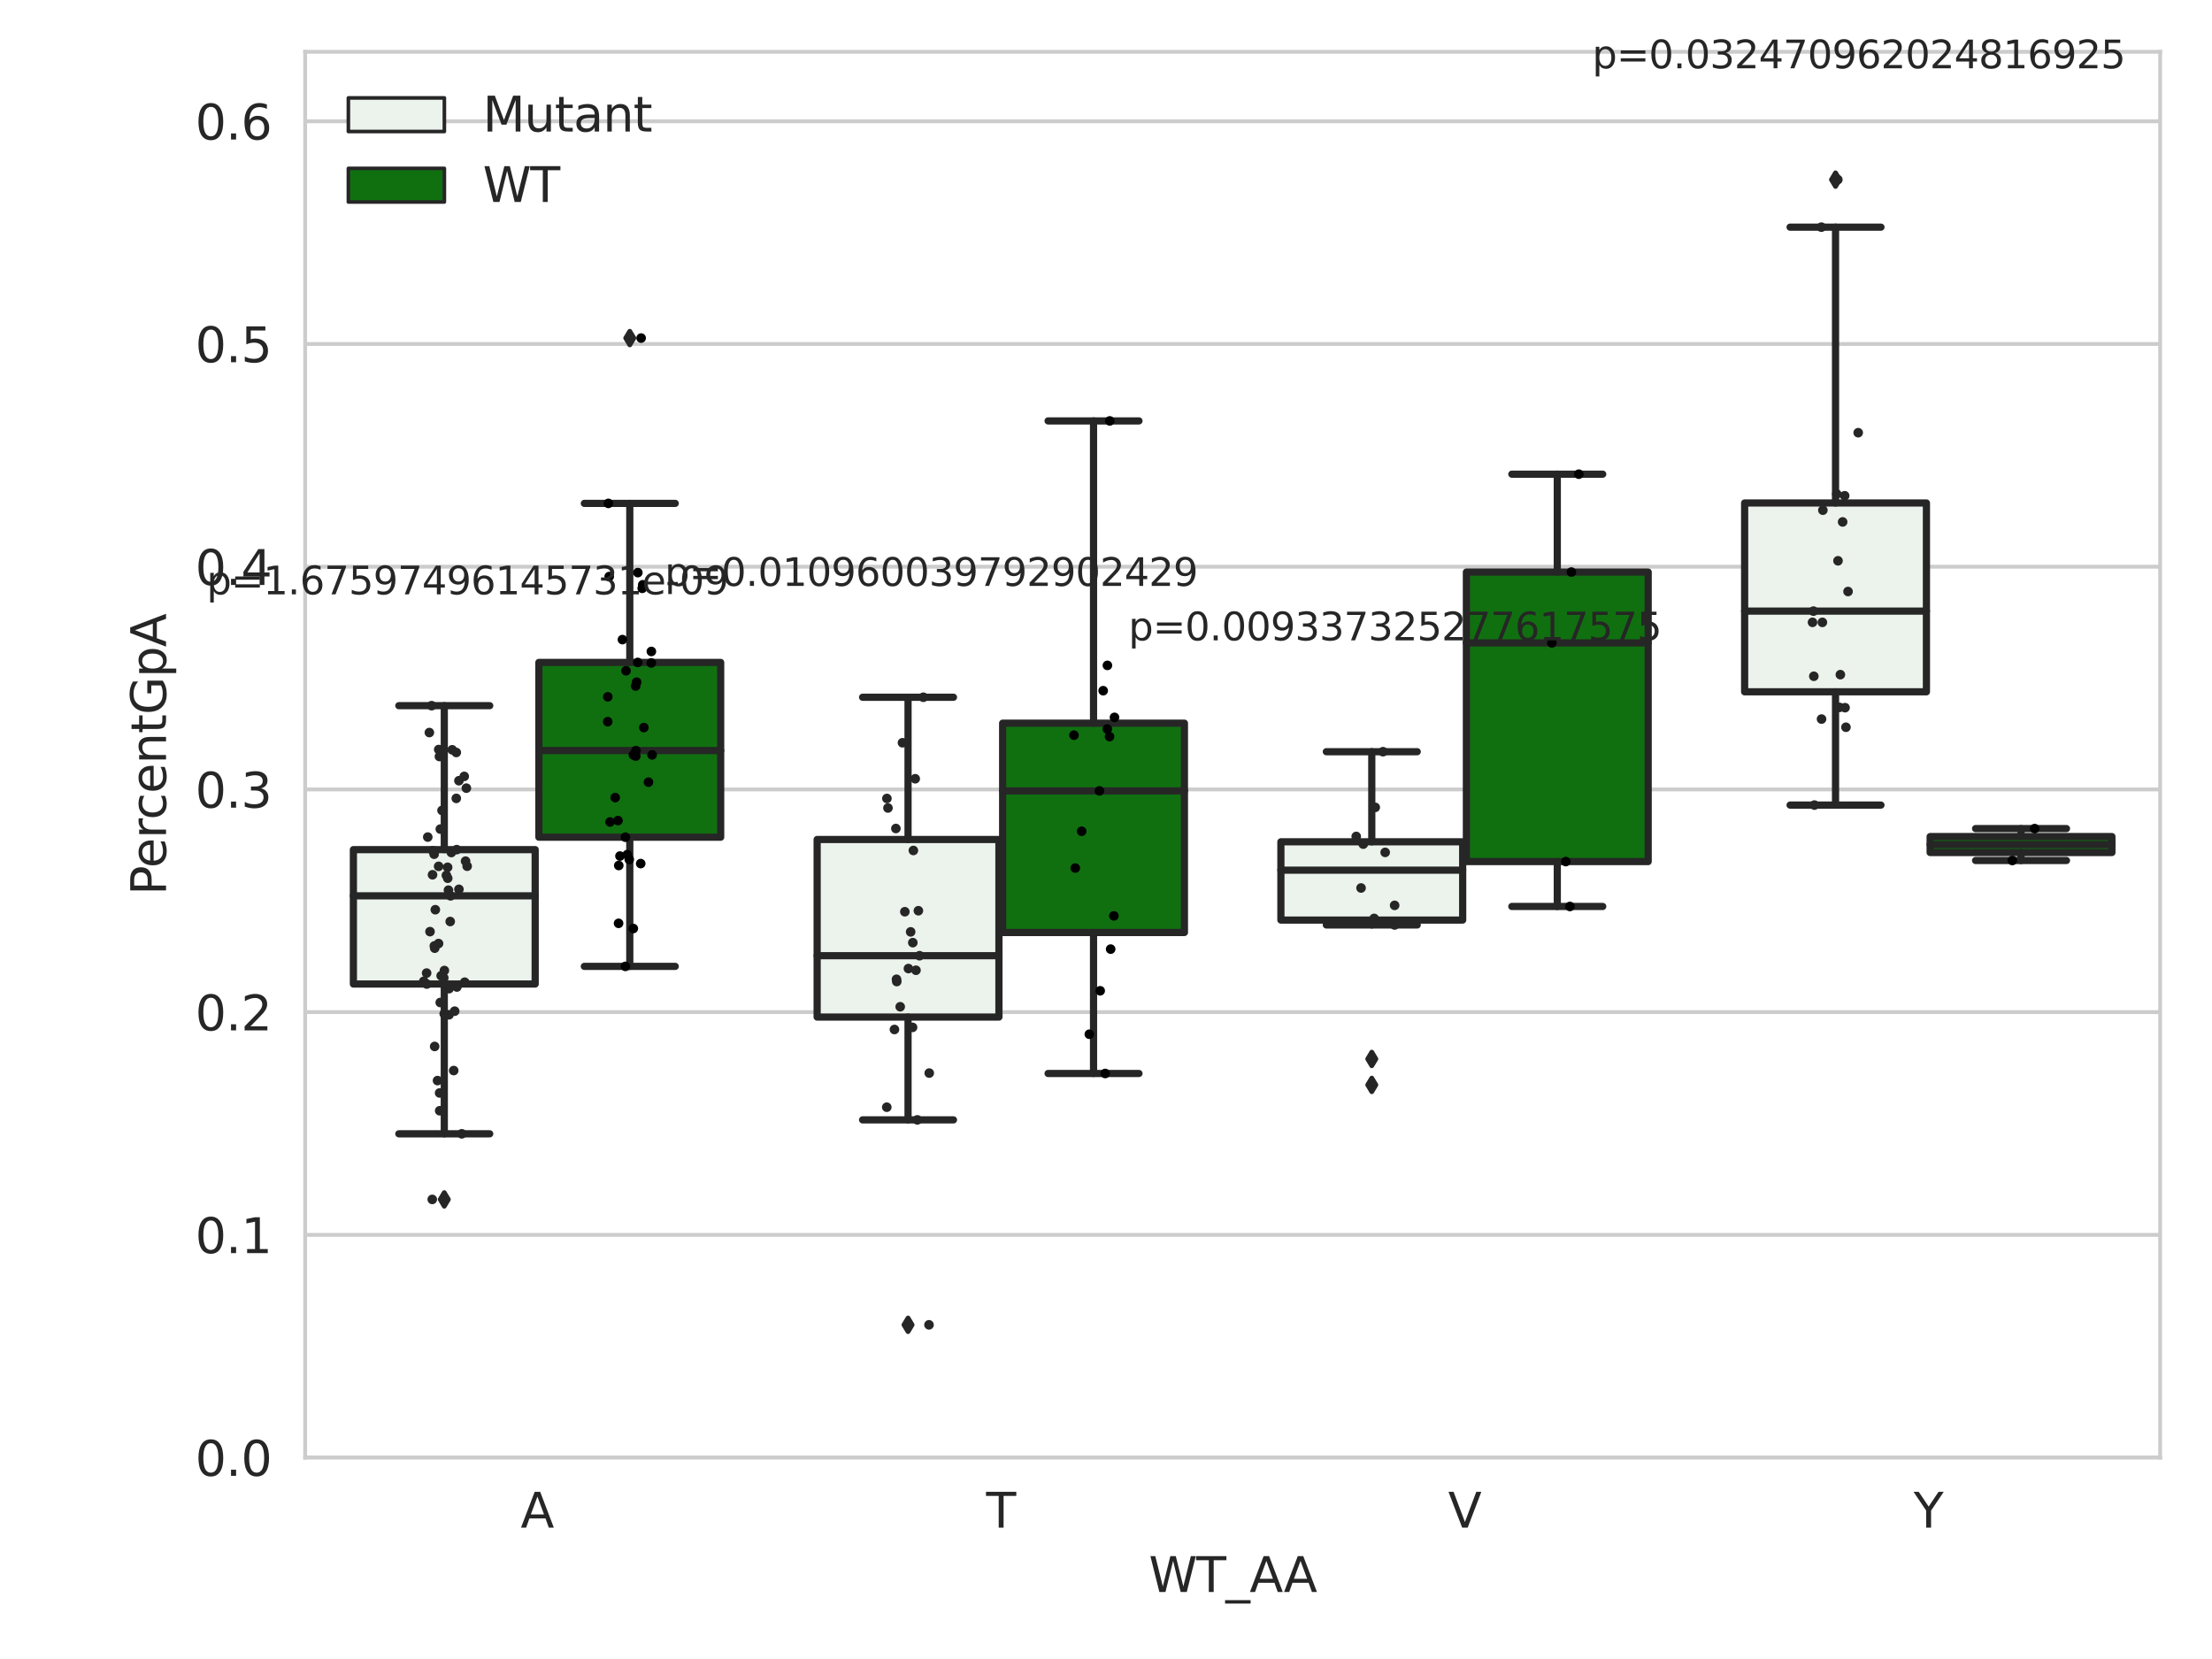 <?xml version="1.0" encoding="utf-8" standalone="no"?>
<!DOCTYPE svg PUBLIC "-//W3C//DTD SVG 1.1//EN"
  "http://www.w3.org/Graphics/SVG/1.1/DTD/svg11.dtd">
<svg xmlns:xlink="http://www.w3.org/1999/xlink" width="460.8pt" height="345.6pt" viewBox="0 0 460.8 345.6" xmlns="http://www.w3.org/2000/svg" version="1.1">
 <defs>
  <style type="text/css">*{stroke-linejoin: round; stroke-linecap: butt}</style>
 </defs>
 <g id="figure_1">
  <g id="patch_1">
   <path d="M 0 345.6 
L 460.8 345.6 
L 460.8 0 
L 0 0 
z
" style="fill: #ffffff"/>
  </g>
  <g id="axes_1">
   <g id="patch_2">
    <path d="M 63.571 303.64 
L 450 303.64 
L 450 10.8 
L 63.571 10.8 
z
" style="fill: #ffffff"/>
   </g>
   <g id="matplotlib.axis_1">
    <g id="xtick_1">
     <g id="text_1">
      <!-- A -->
      <g style="fill: #262626" transform="translate(108.455 318.238) scale(0.1 -0.1)">
       <defs>
        <path id="DejaVuSans-41" d="M 2188 4044 
L 1331 1722 
L 3047 1722 
L 2188 4044 
z
M 1831 4666 
L 2547 4666 
L 4325 0 
L 3669 0 
L 3244 1197 
L 1141 1197 
L 716 0 
L 50 0 
L 1831 4666 
z
" transform="scale(0.016)"/>
       </defs>
       <use xlink:href="#DejaVuSans-41"/>
      </g>
     </g>
    </g>
    <g id="xtick_2">
     <g id="text_2">
      <!-- T -->
      <g style="fill: #262626" transform="translate(205.428 318.238) scale(0.1 -0.1)">
       <defs>
        <path id="DejaVuSans-54" d="M -19 4666 
L 3928 4666 
L 3928 4134 
L 2272 4134 
L 2272 0 
L 1638 0 
L 1638 4134 
L -19 4134 
L -19 4666 
z
" transform="scale(0.016)"/>
       </defs>
       <use xlink:href="#DejaVuSans-54"/>
      </g>
     </g>
    </g>
    <g id="xtick_3">
     <g id="text_3">
      <!-- V -->
      <g style="fill: #262626" transform="translate(301.669 318.238) scale(0.1 -0.1)">
       <defs>
        <path id="DejaVuSans-56" d="M 1831 0 
L 50 4666 
L 709 4666 
L 2188 738 
L 3669 4666 
L 4325 4666 
L 2547 0 
L 1831 0 
z
" transform="scale(0.016)"/>
       </defs>
       <use xlink:href="#DejaVuSans-56"/>
      </g>
     </g>
    </g>
    <g id="xtick_4">
     <g id="text_4">
      <!-- Y -->
      <g style="fill: #262626" transform="translate(398.642 318.238) scale(0.1 -0.1)">
       <defs>
        <path id="DejaVuSans-59" d="M -13 4666 
L 666 4666 
L 1959 2747 
L 3244 4666 
L 3922 4666 
L 2272 2222 
L 2272 0 
L 1638 0 
L 1638 2222 
L -13 4666 
z
" transform="scale(0.016)"/>
       </defs>
       <use xlink:href="#DejaVuSans-59"/>
      </g>
     </g>
    </g>
    <g id="text_5">
     <!-- WT_AA -->
     <g style="fill: #262626" transform="translate(239.31 331.638) scale(0.1 -0.1)">
      <defs>
       <path id="DejaVuSans-57" d="M 213 4666 
L 850 4666 
L 1831 722 
L 2809 4666 
L 3519 4666 
L 4500 722 
L 5478 4666 
L 6119 4666 
L 4947 0 
L 4153 0 
L 3169 4050 
L 2175 0 
L 1381 0 
L 213 4666 
z
" transform="scale(0.016)"/>
       <path id="DejaVuSans-5f" d="M 3263 -1063 
L 3263 -1509 
L -63 -1509 
L -63 -1063 
L 3263 -1063 
z
" transform="scale(0.016)"/>
      </defs>
      <use xlink:href="#DejaVuSans-57"/>
      <use xlink:href="#DejaVuSans-54" x="98.877"/>
      <use xlink:href="#DejaVuSans-5f" x="159.961"/>
      <use xlink:href="#DejaVuSans-41" x="209.961"/>
      <use xlink:href="#DejaVuSans-41" x="281.119"/>
     </g>
    </g>
   </g>
   <g id="matplotlib.axis_2">
    <g id="ytick_1">
     <g id="line2d_1">
      <path d="M 63.571 303.64 
L 450 303.64 
" clip-path="url(#p18be67a441)" style="fill: none; stroke: #cccccc; stroke-width: 0.8; stroke-linecap: round"/>
     </g>
     <g id="text_6">
      <!-- 0.0 -->
      <g style="fill: #262626" transform="translate(40.668 307.439) scale(0.1 -0.1)">
       <defs>
        <path id="DejaVuSans-30" d="M 2034 4250 
Q 1547 4250 1301 3770 
Q 1056 3291 1056 2328 
Q 1056 1369 1301 889 
Q 1547 409 2034 409 
Q 2525 409 2770 889 
Q 3016 1369 3016 2328 
Q 3016 3291 2770 3770 
Q 2525 4250 2034 4250 
z
M 2034 4750 
Q 2819 4750 3233 4129 
Q 3647 3509 3647 2328 
Q 3647 1150 3233 529 
Q 2819 -91 2034 -91 
Q 1250 -91 836 529 
Q 422 1150 422 2328 
Q 422 3509 836 4129 
Q 1250 4750 2034 4750 
z
" transform="scale(0.016)"/>
        <path id="DejaVuSans-2e" d="M 684 794 
L 1344 794 
L 1344 0 
L 684 0 
L 684 794 
z
" transform="scale(0.016)"/>
       </defs>
       <use xlink:href="#DejaVuSans-30"/>
       <use xlink:href="#DejaVuSans-2e" x="63.623"/>
       <use xlink:href="#DejaVuSans-30" x="95.41"/>
      </g>
     </g>
    </g>
    <g id="ytick_2">
     <g id="line2d_2">
      <path d="M 63.571 257.244 
L 450 257.244 
" clip-path="url(#p18be67a441)" style="fill: none; stroke: #cccccc; stroke-width: 0.8; stroke-linecap: round"/>
     </g>
     <g id="text_7">
      <!-- 0.1 -->
      <g style="fill: #262626" transform="translate(40.668 261.043) scale(0.1 -0.1)">
       <defs>
        <path id="DejaVuSans-31" d="M 794 531 
L 1825 531 
L 1825 4091 
L 703 3866 
L 703 4441 
L 1819 4666 
L 2450 4666 
L 2450 531 
L 3481 531 
L 3481 0 
L 794 0 
L 794 531 
z
" transform="scale(0.016)"/>
       </defs>
       <use xlink:href="#DejaVuSans-30"/>
       <use xlink:href="#DejaVuSans-2e" x="63.623"/>
       <use xlink:href="#DejaVuSans-31" x="95.41"/>
      </g>
     </g>
    </g>
    <g id="ytick_3">
     <g id="line2d_3">
      <path d="M 63.571 210.848 
L 450 210.848 
" clip-path="url(#p18be67a441)" style="fill: none; stroke: #cccccc; stroke-width: 0.8; stroke-linecap: round"/>
     </g>
     <g id="text_8">
      <!-- 0.2 -->
      <g style="fill: #262626" transform="translate(40.668 214.647) scale(0.1 -0.1)">
       <defs>
        <path id="DejaVuSans-32" d="M 1228 531 
L 3431 531 
L 3431 0 
L 469 0 
L 469 531 
Q 828 903 1448 1529 
Q 2069 2156 2228 2338 
Q 2531 2678 2651 2914 
Q 2772 3150 2772 3378 
Q 2772 3750 2511 3984 
Q 2250 4219 1831 4219 
Q 1534 4219 1204 4116 
Q 875 4013 500 3803 
L 500 4441 
Q 881 4594 1212 4672 
Q 1544 4750 1819 4750 
Q 2544 4750 2975 4387 
Q 3406 4025 3406 3419 
Q 3406 3131 3298 2873 
Q 3191 2616 2906 2266 
Q 2828 2175 2409 1742 
Q 1991 1309 1228 531 
z
" transform="scale(0.016)"/>
       </defs>
       <use xlink:href="#DejaVuSans-30"/>
       <use xlink:href="#DejaVuSans-2e" x="63.623"/>
       <use xlink:href="#DejaVuSans-32" x="95.41"/>
      </g>
     </g>
    </g>
    <g id="ytick_4">
     <g id="line2d_4">
      <path d="M 63.571 164.452 
L 450 164.452 
" clip-path="url(#p18be67a441)" style="fill: none; stroke: #cccccc; stroke-width: 0.8; stroke-linecap: round"/>
     </g>
     <g id="text_9">
      <!-- 0.3 -->
      <g style="fill: #262626" transform="translate(40.668 168.251) scale(0.1 -0.1)">
       <defs>
        <path id="DejaVuSans-33" d="M 2597 2516 
Q 3050 2419 3304 2112 
Q 3559 1806 3559 1356 
Q 3559 666 3084 287 
Q 2609 -91 1734 -91 
Q 1441 -91 1130 -33 
Q 819 25 488 141 
L 488 750 
Q 750 597 1062 519 
Q 1375 441 1716 441 
Q 2309 441 2620 675 
Q 2931 909 2931 1356 
Q 2931 1769 2642 2001 
Q 2353 2234 1838 2234 
L 1294 2234 
L 1294 2753 
L 1863 2753 
Q 2328 2753 2575 2939 
Q 2822 3125 2822 3475 
Q 2822 3834 2567 4026 
Q 2313 4219 1838 4219 
Q 1578 4219 1281 4162 
Q 984 4106 628 3988 
L 628 4550 
Q 988 4650 1302 4700 
Q 1616 4750 1894 4750 
Q 2613 4750 3031 4423 
Q 3450 4097 3450 3541 
Q 3450 3153 3228 2886 
Q 3006 2619 2597 2516 
z
" transform="scale(0.016)"/>
       </defs>
       <use xlink:href="#DejaVuSans-30"/>
       <use xlink:href="#DejaVuSans-2e" x="63.623"/>
       <use xlink:href="#DejaVuSans-33" x="95.41"/>
      </g>
     </g>
    </g>
    <g id="ytick_5">
     <g id="line2d_5">
      <path d="M 63.571 118.056 
L 450 118.056 
" clip-path="url(#p18be67a441)" style="fill: none; stroke: #cccccc; stroke-width: 0.8; stroke-linecap: round"/>
     </g>
     <g id="text_10">
      <!-- 0.4 -->
      <g style="fill: #262626" transform="translate(40.668 121.855) scale(0.1 -0.1)">
       <defs>
        <path id="DejaVuSans-34" d="M 2419 4116 
L 825 1625 
L 2419 1625 
L 2419 4116 
z
M 2253 4666 
L 3047 4666 
L 3047 1625 
L 3713 1625 
L 3713 1100 
L 3047 1100 
L 3047 0 
L 2419 0 
L 2419 1100 
L 313 1100 
L 313 1709 
L 2253 4666 
z
" transform="scale(0.016)"/>
       </defs>
       <use xlink:href="#DejaVuSans-30"/>
       <use xlink:href="#DejaVuSans-2e" x="63.623"/>
       <use xlink:href="#DejaVuSans-34" x="95.41"/>
      </g>
     </g>
    </g>
    <g id="ytick_6">
     <g id="line2d_6">
      <path d="M 63.571 71.66 
L 450 71.66 
" clip-path="url(#p18be67a441)" style="fill: none; stroke: #cccccc; stroke-width: 0.8; stroke-linecap: round"/>
     </g>
     <g id="text_11">
      <!-- 0.5 -->
      <g style="fill: #262626" transform="translate(40.668 75.459) scale(0.1 -0.1)">
       <defs>
        <path id="DejaVuSans-35" d="M 691 4666 
L 3169 4666 
L 3169 4134 
L 1269 4134 
L 1269 2991 
Q 1406 3038 1543 3061 
Q 1681 3084 1819 3084 
Q 2600 3084 3056 2656 
Q 3513 2228 3513 1497 
Q 3513 744 3044 326 
Q 2575 -91 1722 -91 
Q 1428 -91 1123 -41 
Q 819 9 494 109 
L 494 744 
Q 775 591 1075 516 
Q 1375 441 1709 441 
Q 2250 441 2565 725 
Q 2881 1009 2881 1497 
Q 2881 1984 2565 2268 
Q 2250 2553 1709 2553 
Q 1456 2553 1204 2497 
Q 953 2441 691 2322 
L 691 4666 
z
" transform="scale(0.016)"/>
       </defs>
       <use xlink:href="#DejaVuSans-30"/>
       <use xlink:href="#DejaVuSans-2e" x="63.623"/>
       <use xlink:href="#DejaVuSans-35" x="95.41"/>
      </g>
     </g>
    </g>
    <g id="ytick_7">
     <g id="line2d_7">
      <path d="M 63.571 25.264 
L 450 25.264 
" clip-path="url(#p18be67a441)" style="fill: none; stroke: #cccccc; stroke-width: 0.8; stroke-linecap: round"/>
     </g>
     <g id="text_12">
      <!-- 0.6 -->
      <g style="fill: #262626" transform="translate(40.668 29.063) scale(0.1 -0.1)">
       <defs>
        <path id="DejaVuSans-36" d="M 2113 2584 
Q 1688 2584 1439 2293 
Q 1191 2003 1191 1497 
Q 1191 994 1439 701 
Q 1688 409 2113 409 
Q 2538 409 2786 701 
Q 3034 994 3034 1497 
Q 3034 2003 2786 2293 
Q 2538 2584 2113 2584 
z
M 3366 4563 
L 3366 3988 
Q 3128 4100 2886 4159 
Q 2644 4219 2406 4219 
Q 1781 4219 1451 3797 
Q 1122 3375 1075 2522 
Q 1259 2794 1537 2939 
Q 1816 3084 2150 3084 
Q 2853 3084 3261 2657 
Q 3669 2231 3669 1497 
Q 3669 778 3244 343 
Q 2819 -91 2113 -91 
Q 1303 -91 875 529 
Q 447 1150 447 2328 
Q 447 3434 972 4092 
Q 1497 4750 2381 4750 
Q 2619 4750 2861 4703 
Q 3103 4656 3366 4563 
z
" transform="scale(0.016)"/>
       </defs>
       <use xlink:href="#DejaVuSans-30"/>
       <use xlink:href="#DejaVuSans-2e" x="63.623"/>
       <use xlink:href="#DejaVuSans-36" x="95.41"/>
      </g>
     </g>
    </g>
    <g id="text_13">
     <!-- PercentGpA -->
     <g style="fill: #262626" transform="translate(34.588 186.497) rotate(-90) scale(0.1 -0.1)">
      <defs>
       <path id="DejaVuSans-50" d="M 1259 4147 
L 1259 2394 
L 2053 2394 
Q 2494 2394 2734 2622 
Q 2975 2850 2975 3272 
Q 2975 3691 2734 3919 
Q 2494 4147 2053 4147 
L 1259 4147 
z
M 628 4666 
L 2053 4666 
Q 2838 4666 3239 4311 
Q 3641 3956 3641 3272 
Q 3641 2581 3239 2228 
Q 2838 1875 2053 1875 
L 1259 1875 
L 1259 0 
L 628 0 
L 628 4666 
z
" transform="scale(0.016)"/>
       <path id="DejaVuSans-65" d="M 3597 1894 
L 3597 1613 
L 953 1613 
Q 991 1019 1311 708 
Q 1631 397 2203 397 
Q 2534 397 2845 478 
Q 3156 559 3463 722 
L 3463 178 
Q 3153 47 2828 -22 
Q 2503 -91 2169 -91 
Q 1331 -91 842 396 
Q 353 884 353 1716 
Q 353 2575 817 3079 
Q 1281 3584 2069 3584 
Q 2775 3584 3186 3129 
Q 3597 2675 3597 1894 
z
M 3022 2063 
Q 3016 2534 2758 2815 
Q 2500 3097 2075 3097 
Q 1594 3097 1305 2825 
Q 1016 2553 972 2059 
L 3022 2063 
z
" transform="scale(0.016)"/>
       <path id="DejaVuSans-72" d="M 2631 2963 
Q 2534 3019 2420 3045 
Q 2306 3072 2169 3072 
Q 1681 3072 1420 2755 
Q 1159 2438 1159 1844 
L 1159 0 
L 581 0 
L 581 3500 
L 1159 3500 
L 1159 2956 
Q 1341 3275 1631 3429 
Q 1922 3584 2338 3584 
Q 2397 3584 2469 3576 
Q 2541 3569 2628 3553 
L 2631 2963 
z
" transform="scale(0.016)"/>
       <path id="DejaVuSans-63" d="M 3122 3366 
L 3122 2828 
Q 2878 2963 2633 3030 
Q 2388 3097 2138 3097 
Q 1578 3097 1268 2742 
Q 959 2388 959 1747 
Q 959 1106 1268 751 
Q 1578 397 2138 397 
Q 2388 397 2633 464 
Q 2878 531 3122 666 
L 3122 134 
Q 2881 22 2623 -34 
Q 2366 -91 2075 -91 
Q 1284 -91 818 406 
Q 353 903 353 1747 
Q 353 2603 823 3093 
Q 1294 3584 2113 3584 
Q 2378 3584 2631 3529 
Q 2884 3475 3122 3366 
z
" transform="scale(0.016)"/>
       <path id="DejaVuSans-6e" d="M 3513 2113 
L 3513 0 
L 2938 0 
L 2938 2094 
Q 2938 2591 2744 2837 
Q 2550 3084 2163 3084 
Q 1697 3084 1428 2787 
Q 1159 2491 1159 1978 
L 1159 0 
L 581 0 
L 581 3500 
L 1159 3500 
L 1159 2956 
Q 1366 3272 1645 3428 
Q 1925 3584 2291 3584 
Q 2894 3584 3203 3211 
Q 3513 2838 3513 2113 
z
" transform="scale(0.016)"/>
       <path id="DejaVuSans-74" d="M 1172 4494 
L 1172 3500 
L 2356 3500 
L 2356 3053 
L 1172 3053 
L 1172 1153 
Q 1172 725 1289 603 
Q 1406 481 1766 481 
L 2356 481 
L 2356 0 
L 1766 0 
Q 1100 0 847 248 
Q 594 497 594 1153 
L 594 3053 
L 172 3053 
L 172 3500 
L 594 3500 
L 594 4494 
L 1172 4494 
z
" transform="scale(0.016)"/>
       <path id="DejaVuSans-47" d="M 3809 666 
L 3809 1919 
L 2778 1919 
L 2778 2438 
L 4434 2438 
L 4434 434 
Q 4069 175 3628 42 
Q 3188 -91 2688 -91 
Q 1594 -91 976 548 
Q 359 1188 359 2328 
Q 359 3472 976 4111 
Q 1594 4750 2688 4750 
Q 3144 4750 3555 4637 
Q 3966 4525 4313 4306 
L 4313 3634 
Q 3963 3931 3569 4081 
Q 3175 4231 2741 4231 
Q 1884 4231 1454 3753 
Q 1025 3275 1025 2328 
Q 1025 1384 1454 906 
Q 1884 428 2741 428 
Q 3075 428 3337 486 
Q 3600 544 3809 666 
z
" transform="scale(0.016)"/>
       <path id="DejaVuSans-70" d="M 1159 525 
L 1159 -1331 
L 581 -1331 
L 581 3500 
L 1159 3500 
L 1159 2969 
Q 1341 3281 1617 3432 
Q 1894 3584 2278 3584 
Q 2916 3584 3314 3078 
Q 3713 2572 3713 1747 
Q 3713 922 3314 415 
Q 2916 -91 2278 -91 
Q 1894 -91 1617 61 
Q 1341 213 1159 525 
z
M 3116 1747 
Q 3116 2381 2855 2742 
Q 2594 3103 2138 3103 
Q 1681 3103 1420 2742 
Q 1159 2381 1159 1747 
Q 1159 1113 1420 752 
Q 1681 391 2138 391 
Q 2594 391 2855 752 
Q 3116 1113 3116 1747 
z
" transform="scale(0.016)"/>
      </defs>
      <use xlink:href="#DejaVuSans-50"/>
      <use xlink:href="#DejaVuSans-65" x="56.678"/>
      <use xlink:href="#DejaVuSans-72" x="118.201"/>
      <use xlink:href="#DejaVuSans-63" x="157.064"/>
      <use xlink:href="#DejaVuSans-65" x="212.045"/>
      <use xlink:href="#DejaVuSans-6e" x="273.568"/>
      <use xlink:href="#DejaVuSans-74" x="336.947"/>
      <use xlink:href="#DejaVuSans-47" x="376.156"/>
      <use xlink:href="#DejaVuSans-70" x="453.646"/>
      <use xlink:href="#DejaVuSans-41" x="517.123"/>
     </g>
    </g>
   </g>
   <g id="patch_3">
    <path d="M 73.618 204.991 
L 111.488 204.991 
L 111.488 176.992 
L 73.618 176.992 
L 73.618 204.991 
z
" clip-path="url(#p18be67a441)" style="fill: #ecf2ec; stroke: #262626; stroke-width: 1.5; stroke-linejoin: miter"/>
   </g>
   <g id="patch_4">
    <path d="M 112.261 174.405 
L 150.131 174.405 
L 150.131 137.999 
L 112.261 137.999 
L 112.261 174.405 
z
" clip-path="url(#p18be67a441)" style="fill: #107010; stroke: #262626; stroke-width: 1.5; stroke-linejoin: miter"/>
   </g>
   <g id="patch_5">
    <path d="M 170.226 211.872 
L 208.096 211.872 
L 208.096 174.88 
L 170.226 174.88 
L 170.226 211.872 
z
" clip-path="url(#p18be67a441)" style="fill: #ecf2ec; stroke: #262626; stroke-width: 1.5; stroke-linejoin: miter"/>
   </g>
   <g id="patch_6">
    <path d="M 208.868 194.255 
L 246.738 194.255 
L 246.738 150.651 
L 208.868 150.651 
L 208.868 194.255 
z
" clip-path="url(#p18be67a441)" style="fill: #107010; stroke: #262626; stroke-width: 1.5; stroke-linejoin: miter"/>
   </g>
   <g id="patch_7">
    <path d="M 266.833 191.664 
L 304.703 191.664 
L 304.703 175.365 
L 266.833 175.365 
L 266.833 191.664 
z
" clip-path="url(#p18be67a441)" style="fill: #ecf2ec; stroke: #262626; stroke-width: 1.5; stroke-linejoin: miter"/>
   </g>
   <g id="patch_8">
    <path d="M 305.476 179.483 
L 343.346 179.483 
L 343.346 119.173 
L 305.476 119.173 
L 305.476 179.483 
z
" clip-path="url(#p18be67a441)" style="fill: #107010; stroke: #262626; stroke-width: 1.5; stroke-linejoin: miter"/>
   </g>
   <g id="patch_9">
    <path d="M 363.44 144.118 
L 401.31 144.118 
L 401.31 104.778 
L 363.44 104.778 
L 363.44 144.118 
z
" clip-path="url(#p18be67a441)" style="fill: #ecf2ec; stroke: #262626; stroke-width: 1.5; stroke-linejoin: miter"/>
   </g>
   <g id="patch_10">
    <path d="M 402.083 177.596 
L 439.953 177.596 
L 439.953 174.272 
L 402.083 174.272 
L 402.083 177.596 
z
" clip-path="url(#p18be67a441)" style="fill: #107010; stroke: #262626; stroke-width: 1.5; stroke-linejoin: miter"/>
   </g>
   <g id="patch_11">
    <path d="M 111.875 303.64 
L 111.875 303.64 
L 111.875 303.64 
L 111.875 303.64 
z
" clip-path="url(#p18be67a441)" style="fill: #ecf2ec; stroke: #262626; stroke-width: 0.75; stroke-linejoin: miter"/>
   </g>
   <g id="patch_12">
    <path d="M 111.875 303.64 
L 111.875 303.64 
L 111.875 303.64 
L 111.875 303.64 
z
" clip-path="url(#p18be67a441)" style="fill: #107010; stroke: #262626; stroke-width: 0.75; stroke-linejoin: miter"/>
   </g>
   <g id="PathCollection_1"/>
   <g id="PathCollection_2"/>
   <g id="line2d_8">
    <path d="M 92.553 204.991 
L 92.553 236.194 
" clip-path="url(#p18be67a441)" style="fill: none; stroke: #262626; stroke-width: 1.5; stroke-linecap: round"/>
   </g>
   <g id="line2d_9">
    <path d="M 92.553 176.992 
L 92.553 147.006 
" clip-path="url(#p18be67a441)" style="fill: none; stroke: #262626; stroke-width: 1.5; stroke-linecap: round"/>
   </g>
   <g id="line2d_10">
    <path d="M 83.086 236.194 
L 102.021 236.194 
" clip-path="url(#p18be67a441)" style="fill: none; stroke: #262626; stroke-width: 1.5; stroke-linecap: round"/>
   </g>
   <g id="line2d_11">
    <path d="M 83.086 147.006 
L 102.021 147.006 
" clip-path="url(#p18be67a441)" style="fill: none; stroke: #262626; stroke-width: 1.5; stroke-linecap: round"/>
   </g>
   <g id="line2d_12">
    <defs>
     <path id="md61bc6fc65" d="M -0 1.414 
L 0.849 0 
L 0 -1.414 
L -0.849 -0 
z
" style="stroke: #262626; stroke-linejoin: miter"/>
    </defs>
    <g clip-path="url(#p18be67a441)">
     <use xlink:href="#md61bc6fc65" x="92.553" y="249.86" style="fill: #262626; stroke: #262626; stroke-linejoin: miter"/>
    </g>
   </g>
   <g id="line2d_13">
    <path d="M 131.196 174.405 
L 131.196 201.314 
" clip-path="url(#p18be67a441)" style="fill: none; stroke: #262626; stroke-width: 1.5; stroke-linecap: round"/>
   </g>
   <g id="line2d_14">
    <path d="M 131.196 137.999 
L 131.196 104.865 
" clip-path="url(#p18be67a441)" style="fill: none; stroke: #262626; stroke-width: 1.5; stroke-linecap: round"/>
   </g>
   <g id="line2d_15">
    <path d="M 121.729 201.314 
L 140.664 201.314 
" clip-path="url(#p18be67a441)" style="fill: none; stroke: #262626; stroke-width: 1.5; stroke-linecap: round"/>
   </g>
   <g id="line2d_16">
    <path d="M 121.729 104.865 
L 140.664 104.865 
" clip-path="url(#p18be67a441)" style="fill: none; stroke: #262626; stroke-width: 1.5; stroke-linecap: round"/>
   </g>
   <g id="line2d_17">
    <g clip-path="url(#p18be67a441)">
     <use xlink:href="#md61bc6fc65" x="131.196" y="70.427" style="fill: #262626; stroke: #262626; stroke-linejoin: miter"/>
    </g>
   </g>
   <g id="line2d_18">
    <path d="M 189.161 211.872 
L 189.161 233.29 
" clip-path="url(#p18be67a441)" style="fill: none; stroke: #262626; stroke-width: 1.5; stroke-linecap: round"/>
   </g>
   <g id="line2d_19">
    <path d="M 189.161 174.88 
L 189.161 145.25 
" clip-path="url(#p18be67a441)" style="fill: none; stroke: #262626; stroke-width: 1.5; stroke-linecap: round"/>
   </g>
   <g id="line2d_20">
    <path d="M 179.693 233.29 
L 198.628 233.29 
" clip-path="url(#p18be67a441)" style="fill: none; stroke: #262626; stroke-width: 1.5; stroke-linecap: round"/>
   </g>
   <g id="line2d_21">
    <path d="M 179.693 145.25 
L 198.628 145.25 
" clip-path="url(#p18be67a441)" style="fill: none; stroke: #262626; stroke-width: 1.5; stroke-linecap: round"/>
   </g>
   <g id="line2d_22">
    <g clip-path="url(#p18be67a441)">
     <use xlink:href="#md61bc6fc65" x="189.161" y="275.984" style="fill: #262626; stroke: #262626; stroke-linejoin: miter"/>
    </g>
   </g>
   <g id="line2d_23">
    <path d="M 227.803 194.255 
L 227.803 223.626 
" clip-path="url(#p18be67a441)" style="fill: none; stroke: #262626; stroke-width: 1.5; stroke-linecap: round"/>
   </g>
   <g id="line2d_24">
    <path d="M 227.803 150.651 
L 227.803 87.683 
" clip-path="url(#p18be67a441)" style="fill: none; stroke: #262626; stroke-width: 1.5; stroke-linecap: round"/>
   </g>
   <g id="line2d_25">
    <path d="M 218.336 223.626 
L 237.271 223.626 
" clip-path="url(#p18be67a441)" style="fill: none; stroke: #262626; stroke-width: 1.5; stroke-linecap: round"/>
   </g>
   <g id="line2d_26">
    <path d="M 218.336 87.683 
L 237.271 87.683 
" clip-path="url(#p18be67a441)" style="fill: none; stroke: #262626; stroke-width: 1.5; stroke-linecap: round"/>
   </g>
   <g id="line2d_27"/>
   <g id="line2d_28">
    <path d="M 285.768 191.664 
L 285.768 192.686 
" clip-path="url(#p18be67a441)" style="fill: none; stroke: #262626; stroke-width: 1.5; stroke-linecap: round"/>
   </g>
   <g id="line2d_29">
    <path d="M 285.768 175.365 
L 285.768 156.593 
" clip-path="url(#p18be67a441)" style="fill: none; stroke: #262626; stroke-width: 1.5; stroke-linecap: round"/>
   </g>
   <g id="line2d_30">
    <path d="M 276.3 192.686 
L 295.235 192.686 
" clip-path="url(#p18be67a441)" style="fill: none; stroke: #262626; stroke-width: 1.5; stroke-linecap: round"/>
   </g>
   <g id="line2d_31">
    <path d="M 276.3 156.593 
L 295.235 156.593 
" clip-path="url(#p18be67a441)" style="fill: none; stroke: #262626; stroke-width: 1.5; stroke-linecap: round"/>
   </g>
   <g id="line2d_32">
    <g clip-path="url(#p18be67a441)">
     <use xlink:href="#md61bc6fc65" x="285.768" y="220.597" style="fill: #262626; stroke: #262626; stroke-linejoin: miter"/>
     <use xlink:href="#md61bc6fc65" x="285.768" y="226.003" style="fill: #262626; stroke: #262626; stroke-linejoin: miter"/>
    </g>
   </g>
   <g id="line2d_33">
    <path d="M 324.411 179.483 
L 324.411 188.833 
" clip-path="url(#p18be67a441)" style="fill: none; stroke: #262626; stroke-width: 1.5; stroke-linecap: round"/>
   </g>
   <g id="line2d_34">
    <path d="M 324.411 119.173 
L 324.411 98.78 
" clip-path="url(#p18be67a441)" style="fill: none; stroke: #262626; stroke-width: 1.5; stroke-linecap: round"/>
   </g>
   <g id="line2d_35">
    <path d="M 314.943 188.833 
L 333.878 188.833 
" clip-path="url(#p18be67a441)" style="fill: none; stroke: #262626; stroke-width: 1.5; stroke-linecap: round"/>
   </g>
   <g id="line2d_36">
    <path d="M 314.943 98.78 
L 333.878 98.78 
" clip-path="url(#p18be67a441)" style="fill: none; stroke: #262626; stroke-width: 1.5; stroke-linecap: round"/>
   </g>
   <g id="line2d_37"/>
   <g id="line2d_38">
    <path d="M 382.375 144.118 
L 382.375 167.713 
" clip-path="url(#p18be67a441)" style="fill: none; stroke: #262626; stroke-width: 1.5; stroke-linecap: round"/>
   </g>
   <g id="line2d_39">
    <path d="M 382.375 104.778 
L 382.375 47.322 
" clip-path="url(#p18be67a441)" style="fill: none; stroke: #262626; stroke-width: 1.5; stroke-linecap: round"/>
   </g>
   <g id="line2d_40">
    <path d="M 372.907 167.713 
L 391.842 167.713 
" clip-path="url(#p18be67a441)" style="fill: none; stroke: #262626; stroke-width: 1.5; stroke-linecap: round"/>
   </g>
   <g id="line2d_41">
    <path d="M 372.907 47.322 
L 391.842 47.322 
" clip-path="url(#p18be67a441)" style="fill: none; stroke: #262626; stroke-width: 1.5; stroke-linecap: round"/>
   </g>
   <g id="line2d_42">
    <g clip-path="url(#p18be67a441)">
     <use xlink:href="#md61bc6fc65" x="382.375" y="37.422" style="fill: #262626; stroke: #262626; stroke-linejoin: miter"/>
    </g>
   </g>
   <g id="line2d_43">
    <path d="M 421.018 177.596 
L 421.018 179.258 
" clip-path="url(#p18be67a441)" style="fill: none; stroke: #262626; stroke-width: 1.5; stroke-linecap: round"/>
   </g>
   <g id="line2d_44">
    <path d="M 421.018 174.272 
L 421.018 172.611 
" clip-path="url(#p18be67a441)" style="fill: none; stroke: #262626; stroke-width: 1.5; stroke-linecap: round"/>
   </g>
   <g id="line2d_45">
    <path d="M 411.55 179.258 
L 430.485 179.258 
" clip-path="url(#p18be67a441)" style="fill: none; stroke: #262626; stroke-width: 1.5; stroke-linecap: round"/>
   </g>
   <g id="line2d_46">
    <path d="M 411.55 172.611 
L 430.485 172.611 
" clip-path="url(#p18be67a441)" style="fill: none; stroke: #262626; stroke-width: 1.5; stroke-linecap: round"/>
   </g>
   <g id="line2d_47"/>
   <g id="line2d_48">
    <path d="M 73.618 186.618 
L 111.488 186.618 
" clip-path="url(#p18be67a441)" style="fill: none; stroke: #262626; stroke-width: 1.5; stroke-linecap: round"/>
   </g>
   <g id="line2d_49">
    <path d="M 112.261 156.359 
L 150.131 156.359 
" clip-path="url(#p18be67a441)" style="fill: none; stroke: #262626; stroke-width: 1.5; stroke-linecap: round"/>
   </g>
   <g id="line2d_50">
    <path d="M 170.226 199.091 
L 208.096 199.091 
" clip-path="url(#p18be67a441)" style="fill: none; stroke: #262626; stroke-width: 1.5; stroke-linecap: round"/>
   </g>
   <g id="line2d_51">
    <path d="M 208.868 164.755 
L 246.738 164.755 
" clip-path="url(#p18be67a441)" style="fill: none; stroke: #262626; stroke-width: 1.5; stroke-linecap: round"/>
   </g>
   <g id="line2d_52">
    <path d="M 266.833 181.275 
L 304.703 181.275 
" clip-path="url(#p18be67a441)" style="fill: none; stroke: #262626; stroke-width: 1.5; stroke-linecap: round"/>
   </g>
   <g id="line2d_53">
    <path d="M 305.476 133.926 
L 343.346 133.926 
" clip-path="url(#p18be67a441)" style="fill: none; stroke: #262626; stroke-width: 1.5; stroke-linecap: round"/>
   </g>
   <g id="line2d_54">
    <path d="M 363.44 127.308 
L 401.31 127.308 
" clip-path="url(#p18be67a441)" style="fill: none; stroke: #262626; stroke-width: 1.5; stroke-linecap: round"/>
   </g>
   <g id="line2d_55">
    <path d="M 402.083 175.934 
L 439.953 175.934 
" clip-path="url(#p18be67a441)" style="fill: none; stroke: #262626; stroke-width: 1.5; stroke-linecap: round"/>
   </g>
   <g id="patch_13">
    <path d="M 63.571 303.64 
L 63.571 10.8 
" style="fill: none; stroke: #cccccc; stroke-width: 0.8; stroke-linejoin: miter; stroke-linecap: square"/>
   </g>
   <g id="patch_14">
    <path d="M 450 303.64 
L 450 10.8 
" style="fill: none; stroke: #cccccc; stroke-width: 0.8; stroke-linejoin: miter; stroke-linecap: square"/>
   </g>
   <g id="patch_15">
    <path d="M 63.571 303.64 
L 450 303.64 
" style="fill: none; stroke: #cccccc; stroke-width: 0.8; stroke-linejoin: miter; stroke-linecap: square"/>
   </g>
   <g id="patch_16">
    <path d="M 63.571 10.8 
L 450 10.8 
" style="fill: none; stroke: #cccccc; stroke-width: 0.8; stroke-linejoin: miter; stroke-linecap: square"/>
   </g>
   <g id="PathCollection_3">
    <defs>
     <path id="C0_0_a7ab4da3f9" d="M 0 1 
C 0.265 1 0.52 0.895 0.707 0.707 
C 0.895 0.52 1 0.265 1 -0 
C 1 -0.265 0.895 -0.52 0.707 -0.707 
C 0.52 -0.895 0.265 -1 0 -1 
C -0.265 -1 -0.52 -0.895 -0.707 -0.707 
C -0.895 -0.52 -1 -0.265 -1 0 
C -1 0.265 -0.895 0.52 -0.707 0.707 
C -0.52 0.895 -0.265 1 0 1 
z
"/>
    </defs>
    <g clip-path="url(#p18be67a441)">
     <use xlink:href="#C0_0_a7ab4da3f9" x="91.144" y="225.104" style="fill: #262626"/>
    </g>
    <g clip-path="url(#p18be67a441)">
     <use xlink:href="#C0_0_a7ab4da3f9" x="96.198" y="236.194" style="fill: #262626"/>
    </g>
    <g clip-path="url(#p18be67a441)">
     <use xlink:href="#C0_0_a7ab4da3f9" x="89.113" y="174.377" style="fill: #262626"/>
    </g>
    <g clip-path="url(#p18be67a441)">
     <use xlink:href="#C0_0_a7ab4da3f9" x="97.156" y="164.186" style="fill: #262626"/>
    </g>
    <g clip-path="url(#p18be67a441)">
     <use xlink:href="#C0_0_a7ab4da3f9" x="89.446" y="152.605" style="fill: #262626"/>
    </g>
    <g clip-path="url(#p18be67a441)">
     <use xlink:href="#C0_0_a7ab4da3f9" x="91.541" y="157.598" style="fill: #262626"/>
    </g>
    <g clip-path="url(#p18be67a441)">
     <use xlink:href="#C0_0_a7ab4da3f9" x="92.573" y="202.177" style="fill: #262626"/>
    </g>
    <g clip-path="url(#p18be67a441)">
     <use xlink:href="#C0_0_a7ab4da3f9" x="93.248" y="180.676" style="fill: #262626"/>
    </g>
    <g clip-path="url(#p18be67a441)">
     <use xlink:href="#C0_0_a7ab4da3f9" x="89.917" y="147.006" style="fill: #262626"/>
    </g>
    <g clip-path="url(#p18be67a441)">
     <use xlink:href="#C0_0_a7ab4da3f9" x="94.203" y="156.197" style="fill: #262626"/>
    </g>
    <g clip-path="url(#p18be67a441)">
     <use xlink:href="#C0_0_a7ab4da3f9" x="90.562" y="197.523" style="fill: #262626"/>
    </g>
    <g clip-path="url(#p18be67a441)">
     <use xlink:href="#C0_0_a7ab4da3f9" x="92.989" y="182.345" style="fill: #262626"/>
    </g>
    <g clip-path="url(#p18be67a441)">
     <use xlink:href="#C0_0_a7ab4da3f9" x="93.864" y="186.618" style="fill: #262626"/>
    </g>
    <g clip-path="url(#p18be67a441)">
     <use xlink:href="#C0_0_a7ab4da3f9" x="92.538" y="211.187" style="fill: #262626"/>
    </g>
    <g clip-path="url(#p18be67a441)">
     <use xlink:href="#C0_0_a7ab4da3f9" x="90.104" y="182.233" style="fill: #262626"/>
    </g>
    <g clip-path="url(#p18be67a441)">
     <use xlink:href="#C0_0_a7ab4da3f9" x="93.268" y="182.951" style="fill: #262626"/>
    </g>
    <g clip-path="url(#p18be67a441)">
     <use xlink:href="#C0_0_a7ab4da3f9" x="93.422" y="185.438" style="fill: #262626"/>
    </g>
    <g clip-path="url(#p18be67a441)">
     <use xlink:href="#C0_0_a7ab4da3f9" x="90.048" y="249.86" style="fill: #262626"/>
    </g>
    <g clip-path="url(#p18be67a441)">
     <use xlink:href="#C0_0_a7ab4da3f9" x="91.58" y="227.686" style="fill: #262626"/>
    </g>
    <g clip-path="url(#p18be67a441)">
     <use xlink:href="#C0_0_a7ab4da3f9" x="91.374" y="180.476" style="fill: #262626"/>
    </g>
    <g clip-path="url(#p18be67a441)">
     <use xlink:href="#C0_0_a7ab4da3f9" x="90.548" y="217.993" style="fill: #262626"/>
    </g>
    <g clip-path="url(#p18be67a441)">
     <use xlink:href="#C0_0_a7ab4da3f9" x="91.726" y="172.715" style="fill: #262626"/>
    </g>
    <g clip-path="url(#p18be67a441)">
     <use xlink:href="#C0_0_a7ab4da3f9" x="90.686" y="189.508" style="fill: #262626"/>
    </g>
    <g clip-path="url(#p18be67a441)">
     <use xlink:href="#C0_0_a7ab4da3f9" x="96.708" y="161.736" style="fill: #262626"/>
    </g>
    <g clip-path="url(#p18be67a441)">
     <use xlink:href="#C0_0_a7ab4da3f9" x="96.986" y="179.391" style="fill: #262626"/>
    </g>
    <g clip-path="url(#p18be67a441)">
     <use xlink:href="#C0_0_a7ab4da3f9" x="95.603" y="185.26" style="fill: #262626"/>
    </g>
    <g clip-path="url(#p18be67a441)">
     <use xlink:href="#C0_0_a7ab4da3f9" x="95.052" y="156.752" style="fill: #262626"/>
    </g>
    <g clip-path="url(#p18be67a441)">
     <use xlink:href="#C0_0_a7ab4da3f9" x="88.872" y="202.709" style="fill: #262626"/>
    </g>
    <g clip-path="url(#p18be67a441)">
     <use xlink:href="#C0_0_a7ab4da3f9" x="90.439" y="177.947" style="fill: #262626"/>
    </g>
    <g clip-path="url(#p18be67a441)">
     <use xlink:href="#C0_0_a7ab4da3f9" x="88.277" y="204.417" style="fill: #262626"/>
    </g>
    <g clip-path="url(#p18be67a441)">
     <use xlink:href="#C0_0_a7ab4da3f9" x="91.393" y="156.14" style="fill: #262626"/>
    </g>
    <g clip-path="url(#p18be67a441)">
     <use xlink:href="#C0_0_a7ab4da3f9" x="91.359" y="196.558" style="fill: #262626"/>
    </g>
    <g clip-path="url(#p18be67a441)">
     <use xlink:href="#C0_0_a7ab4da3f9" x="89.578" y="194.076" style="fill: #262626"/>
    </g>
    <g clip-path="url(#p18be67a441)">
     <use xlink:href="#C0_0_a7ab4da3f9" x="92.084" y="168.83" style="fill: #262626"/>
    </g>
    <g clip-path="url(#p18be67a441)">
     <use xlink:href="#C0_0_a7ab4da3f9" x="97.319" y="180.45" style="fill: #262626"/>
    </g>
    <g clip-path="url(#p18be67a441)">
     <use xlink:href="#C0_0_a7ab4da3f9" x="94.517" y="223.016" style="fill: #262626"/>
    </g>
    <g clip-path="url(#p18be67a441)">
     <use xlink:href="#C0_0_a7ab4da3f9" x="91.711" y="208.839" style="fill: #262626"/>
    </g>
    <g clip-path="url(#p18be67a441)">
     <use xlink:href="#C0_0_a7ab4da3f9" x="93.544" y="205.958" style="fill: #262626"/>
    </g>
    <g clip-path="url(#p18be67a441)">
     <use xlink:href="#C0_0_a7ab4da3f9" x="88.908" y="204.991" style="fill: #262626"/>
    </g>
    <g clip-path="url(#p18be67a441)">
     <use xlink:href="#C0_0_a7ab4da3f9" x="91.596" y="231.387" style="fill: #262626"/>
    </g>
    <g clip-path="url(#p18be67a441)">
     <use xlink:href="#C0_0_a7ab4da3f9" x="95.053" y="166.316" style="fill: #262626"/>
    </g>
    <g clip-path="url(#p18be67a441)">
     <use xlink:href="#C0_0_a7ab4da3f9" x="95.174" y="205.61" style="fill: #262626"/>
    </g>
    <g clip-path="url(#p18be67a441)">
     <use xlink:href="#C0_0_a7ab4da3f9" x="94.024" y="177.597" style="fill: #262626"/>
    </g>
    <g clip-path="url(#p18be67a441)">
     <use xlink:href="#C0_0_a7ab4da3f9" x="94.72" y="210.646" style="fill: #262626"/>
    </g>
    <g clip-path="url(#p18be67a441)">
     <use xlink:href="#C0_0_a7ab4da3f9" x="92.444" y="203.705" style="fill: #262626"/>
    </g>
    <g clip-path="url(#p18be67a441)">
     <use xlink:href="#C0_0_a7ab4da3f9" x="93.542" y="211.397" style="fill: #262626"/>
    </g>
    <g clip-path="url(#p18be67a441)">
     <use xlink:href="#C0_0_a7ab4da3f9" x="91.899" y="203.267" style="fill: #262626"/>
    </g>
    <g clip-path="url(#p18be67a441)">
     <use xlink:href="#C0_0_a7ab4da3f9" x="96.808" y="204.609" style="fill: #262626"/>
    </g>
    <g clip-path="url(#p18be67a441)">
     <use xlink:href="#C0_0_a7ab4da3f9" x="93.787" y="191.968" style="fill: #262626"/>
    </g>
    <g clip-path="url(#p18be67a441)">
     <use xlink:href="#C0_0_a7ab4da3f9" x="90.479" y="197.058" style="fill: #262626"/>
    </g>
    <g clip-path="url(#p18be67a441)">
     <use xlink:href="#C0_0_a7ab4da3f9" x="90.151" y="177.216" style="fill: #262626"/>
    </g>
    <g clip-path="url(#p18be67a441)">
     <use xlink:href="#C0_0_a7ab4da3f9" x="95.144" y="176.992" style="fill: #262626"/>
    </g>
    <g clip-path="url(#p18be67a441)">
     <use xlink:href="#C0_0_a7ab4da3f9" x="95.604" y="162.636" style="fill: #262626"/>
    </g>
   </g>
   <g id="PathCollection_4">
    <defs>
     <path id="C1_0_76781b3377" d="M 0 1 
C 0.265 1 0.52 0.895 0.707 0.707 
C 0.895 0.52 1 0.265 1 -0 
C 1 -0.265 0.895 -0.52 0.707 -0.707 
C 0.52 -0.895 0.265 -1 0 -1 
C -0.265 -1 -0.52 -0.895 -0.707 -0.707 
C -0.895 -0.52 -1 -0.265 -1 0 
C -1 0.265 -0.895 0.52 -0.707 0.707 
C -0.52 0.895 -0.265 1 0 1 
z
"/>
    </defs>
    <g clip-path="url(#p18be67a441)">
     <use xlink:href="#C1_0_76781b3377" x="130.66" y="178.044"/>
    </g>
    <g clip-path="url(#p18be67a441)">
     <use xlink:href="#C1_0_76781b3377" x="132.85" y="137.999"/>
    </g>
    <g clip-path="url(#p18be67a441)">
     <use xlink:href="#C1_0_76781b3377" x="129.151" y="178.331"/>
    </g>
    <g clip-path="url(#p18be67a441)">
     <use xlink:href="#C1_0_76781b3377" x="128.899" y="180.3"/>
    </g>
    <g clip-path="url(#p18be67a441)">
     <use xlink:href="#C1_0_76781b3377" x="134.122" y="151.565"/>
    </g>
    <g clip-path="url(#p18be67a441)">
     <use xlink:href="#C1_0_76781b3377" x="131.95" y="157.273"/>
    </g>
    <g clip-path="url(#p18be67a441)">
     <use xlink:href="#C1_0_76781b3377" x="126.603" y="150.343"/>
    </g>
    <g clip-path="url(#p18be67a441)">
     <use xlink:href="#C1_0_76781b3377" x="126.735" y="104.865"/>
    </g>
    <g clip-path="url(#p18be67a441)">
     <use xlink:href="#C1_0_76781b3377" x="126.617" y="145.157"/>
    </g>
    <g clip-path="url(#p18be67a441)">
     <use xlink:href="#C1_0_76781b3377" x="135.843" y="157.26"/>
    </g>
    <g clip-path="url(#p18be67a441)">
     <use xlink:href="#C1_0_76781b3377" x="133.892" y="121.824"/>
    </g>
    <g clip-path="url(#p18be67a441)">
     <use xlink:href="#C1_0_76781b3377" x="132.875" y="119.286"/>
    </g>
    <g clip-path="url(#p18be67a441)">
     <use xlink:href="#C1_0_76781b3377" x="133.559" y="70.427"/>
    </g>
    <g clip-path="url(#p18be67a441)">
     <use xlink:href="#C1_0_76781b3377" x="130.412" y="139.735"/>
    </g>
    <g clip-path="url(#p18be67a441)">
     <use xlink:href="#C1_0_76781b3377" x="132.477" y="156.359"/>
    </g>
    <g clip-path="url(#p18be67a441)">
     <use xlink:href="#C1_0_76781b3377" x="128.737" y="170.945"/>
    </g>
    <g clip-path="url(#p18be67a441)">
     <use xlink:href="#C1_0_76781b3377" x="130.279" y="201.314"/>
    </g>
    <g clip-path="url(#p18be67a441)">
     <use xlink:href="#C1_0_76781b3377" x="135.091" y="162.939"/>
    </g>
    <g clip-path="url(#p18be67a441)">
     <use xlink:href="#C1_0_76781b3377" x="128.86" y="192.347"/>
    </g>
    <g clip-path="url(#p18be67a441)">
     <use xlink:href="#C1_0_76781b3377" x="126.91" y="120.107"/>
    </g>
    <g clip-path="url(#p18be67a441)">
     <use xlink:href="#C1_0_76781b3377" x="130.28" y="174.405"/>
    </g>
    <g clip-path="url(#p18be67a441)">
     <use xlink:href="#C1_0_76781b3377" x="132.422" y="142.905"/>
    </g>
    <g clip-path="url(#p18be67a441)">
     <use xlink:href="#C1_0_76781b3377" x="133.471" y="179.9"/>
    </g>
    <g clip-path="url(#p18be67a441)">
     <use xlink:href="#C1_0_76781b3377" x="131.087" y="179.049"/>
    </g>
    <g clip-path="url(#p18be67a441)">
     <use xlink:href="#C1_0_76781b3377" x="133.786" y="122.559"/>
    </g>
    <g clip-path="url(#p18be67a441)">
     <use xlink:href="#C1_0_76781b3377" x="128.161" y="166.157"/>
    </g>
    <g clip-path="url(#p18be67a441)">
     <use xlink:href="#C1_0_76781b3377" x="132.447" y="157.512"/>
    </g>
    <g clip-path="url(#p18be67a441)">
     <use xlink:href="#C1_0_76781b3377" x="131.931" y="193.425"/>
    </g>
    <g clip-path="url(#p18be67a441)">
     <use xlink:href="#C1_0_76781b3377" x="135.691" y="135.711"/>
    </g>
    <g clip-path="url(#p18be67a441)">
     <use xlink:href="#C1_0_76781b3377" x="129.664" y="133.243"/>
    </g>
    <g clip-path="url(#p18be67a441)">
     <use xlink:href="#C1_0_76781b3377" x="132.626" y="142.105"/>
    </g>
    <g clip-path="url(#p18be67a441)">
     <use xlink:href="#C1_0_76781b3377" x="135.674" y="138.102"/>
    </g>
    <g clip-path="url(#p18be67a441)">
     <use xlink:href="#C1_0_76781b3377" x="127.081" y="171.233"/>
    </g>
   </g>
   <g id="PathCollection_5">
    <defs>
     <path id="C2_0_bc69623cd7" d="M 0 1 
C 0.265 1 0.52 0.895 0.707 0.707 
C 0.895 0.52 1 0.265 1 -0 
C 1 -0.265 0.895 -0.52 0.707 -0.707 
C 0.52 -0.895 0.265 -1 0 -1 
C -0.265 -1 -0.52 -0.895 -0.707 -0.707 
C -0.895 -0.52 -1 -0.265 -1 0 
C -1 0.265 -0.895 0.52 -0.707 0.707 
C -0.52 0.895 -0.265 1 0 1 
z
"/>
    </defs>
    <g clip-path="url(#p18be67a441)">
     <use xlink:href="#C2_0_bc69623cd7" x="189.705" y="194.126" style="fill: #262626"/>
    </g>
    <g clip-path="url(#p18be67a441)">
     <use xlink:href="#C2_0_bc69623cd7" x="186.758" y="204.001" style="fill: #262626"/>
    </g>
    <g clip-path="url(#p18be67a441)">
     <use xlink:href="#C2_0_bc69623cd7" x="190.104" y="214.02" style="fill: #262626"/>
    </g>
    <g clip-path="url(#p18be67a441)">
     <use xlink:href="#C2_0_bc69623cd7" x="186.816" y="204.474" style="fill: #262626"/>
    </g>
    <g clip-path="url(#p18be67a441)">
     <use xlink:href="#C2_0_bc69623cd7" x="184.733" y="230.651" style="fill: #262626"/>
    </g>
    <g clip-path="url(#p18be67a441)">
     <use xlink:href="#C2_0_bc69623cd7" x="190.157" y="196.371" style="fill: #262626"/>
    </g>
    <g clip-path="url(#p18be67a441)">
     <use xlink:href="#C2_0_bc69623cd7" x="188.002" y="154.731" style="fill: #262626"/>
    </g>
    <g clip-path="url(#p18be67a441)">
     <use xlink:href="#C2_0_bc69623cd7" x="184.977" y="168.316" style="fill: #262626"/>
    </g>
    <g clip-path="url(#p18be67a441)">
     <use xlink:href="#C2_0_bc69623cd7" x="190.815" y="202.12" style="fill: #262626"/>
    </g>
    <g clip-path="url(#p18be67a441)">
     <use xlink:href="#C2_0_bc69623cd7" x="188.495" y="189.93" style="fill: #262626"/>
    </g>
    <g clip-path="url(#p18be67a441)">
     <use xlink:href="#C2_0_bc69623cd7" x="184.76" y="166.334" style="fill: #262626"/>
    </g>
    <g clip-path="url(#p18be67a441)">
     <use xlink:href="#C2_0_bc69623cd7" x="190.274" y="177.169" style="fill: #262626"/>
    </g>
    <g clip-path="url(#p18be67a441)">
     <use xlink:href="#C2_0_bc69623cd7" x="186.63" y="172.591" style="fill: #262626"/>
    </g>
    <g clip-path="url(#p18be67a441)">
     <use xlink:href="#C2_0_bc69623cd7" x="186.33" y="214.462" style="fill: #262626"/>
    </g>
    <g clip-path="url(#p18be67a441)">
     <use xlink:href="#C2_0_bc69623cd7" x="191.317" y="189.72" style="fill: #262626"/>
    </g>
    <g clip-path="url(#p18be67a441)">
     <use xlink:href="#C2_0_bc69623cd7" x="192.352" y="145.25" style="fill: #262626"/>
    </g>
    <g clip-path="url(#p18be67a441)">
     <use xlink:href="#C2_0_bc69623cd7" x="191.556" y="199.091" style="fill: #262626"/>
    </g>
    <g clip-path="url(#p18be67a441)">
     <use xlink:href="#C2_0_bc69623cd7" x="191.099" y="233.29" style="fill: #262626"/>
    </g>
    <g clip-path="url(#p18be67a441)">
     <use xlink:href="#C2_0_bc69623cd7" x="189.24" y="201.768" style="fill: #262626"/>
    </g>
    <g clip-path="url(#p18be67a441)">
     <use xlink:href="#C2_0_bc69623cd7" x="190.658" y="162.229" style="fill: #262626"/>
    </g>
    <g clip-path="url(#p18be67a441)">
     <use xlink:href="#C2_0_bc69623cd7" x="187.531" y="209.724" style="fill: #262626"/>
    </g>
    <g clip-path="url(#p18be67a441)">
     <use xlink:href="#C2_0_bc69623cd7" x="193.528" y="275.984" style="fill: #262626"/>
    </g>
    <g clip-path="url(#p18be67a441)">
     <use xlink:href="#C2_0_bc69623cd7" x="193.578" y="223.542" style="fill: #262626"/>
    </g>
   </g>
   <g id="PathCollection_6">
    <defs>
     <path id="C3_0_2cf871fbed" d="M 0 1 
C 0.265 1 0.52 0.895 0.707 0.707 
C 0.895 0.52 1 0.265 1 -0 
C 1 -0.265 0.895 -0.52 0.707 -0.707 
C 0.52 -0.895 0.265 -1 0 -1 
C -0.265 -1 -0.52 -0.895 -0.707 -0.707 
C -0.895 -0.52 -1 -0.265 -1 0 
C -1 0.265 -0.895 0.52 -0.707 0.707 
C -0.52 0.895 -0.265 1 0 1 
z
"/>
    </defs>
    <g clip-path="url(#p18be67a441)">
     <use xlink:href="#C3_0_2cf871fbed" x="229.812" y="143.884"/>
    </g>
    <g clip-path="url(#p18be67a441)">
     <use xlink:href="#C3_0_2cf871fbed" x="232.04" y="190.793"/>
    </g>
    <g clip-path="url(#p18be67a441)">
     <use xlink:href="#C3_0_2cf871fbed" x="225.332" y="173.168"/>
    </g>
    <g clip-path="url(#p18be67a441)">
     <use xlink:href="#C3_0_2cf871fbed" x="223.732" y="153.151"/>
    </g>
    <g clip-path="url(#p18be67a441)">
     <use xlink:href="#C3_0_2cf871fbed" x="226.927" y="215.448"/>
    </g>
    <g clip-path="url(#p18be67a441)">
     <use xlink:href="#C3_0_2cf871fbed" x="230.236" y="223.626"/>
    </g>
    <g clip-path="url(#p18be67a441)">
     <use xlink:href="#C3_0_2cf871fbed" x="229.188" y="206.399"/>
    </g>
    <g clip-path="url(#p18be67a441)">
     <use xlink:href="#C3_0_2cf871fbed" x="230.676" y="151.861"/>
    </g>
    <g clip-path="url(#p18be67a441)">
     <use xlink:href="#C3_0_2cf871fbed" x="231.37" y="197.717"/>
    </g>
    <g clip-path="url(#p18be67a441)">
     <use xlink:href="#C3_0_2cf871fbed" x="231.182" y="87.683"/>
    </g>
    <g clip-path="url(#p18be67a441)">
     <use xlink:href="#C3_0_2cf871fbed" x="224.003" y="180.834"/>
    </g>
    <g clip-path="url(#p18be67a441)">
     <use xlink:href="#C3_0_2cf871fbed" x="231.138" y="153.445"/>
    </g>
    <g clip-path="url(#p18be67a441)">
     <use xlink:href="#C3_0_2cf871fbed" x="229.04" y="164.755"/>
    </g>
    <g clip-path="url(#p18be67a441)">
     <use xlink:href="#C3_0_2cf871fbed" x="230.696" y="138.611"/>
    </g>
    <g clip-path="url(#p18be67a441)">
     <use xlink:href="#C3_0_2cf871fbed" x="232.169" y="149.44"/>
    </g>
   </g>
   <g id="PathCollection_7">
    <defs>
     <path id="C4_0_25ff487c4f" d="M 0 1 
C 0.265 1 0.52 0.895 0.707 0.707 
C 0.895 0.52 1 0.265 1 -0 
C 1 -0.265 0.895 -0.52 0.707 -0.707 
C 0.52 -0.895 0.265 -1 0 -1 
C -0.265 -1 -0.52 -0.895 -0.707 -0.707 
C -0.895 -0.52 -1 -0.265 -1 0 
C -1 0.265 -0.895 0.52 -0.707 0.707 
C -0.52 0.895 -0.265 1 0 1 
z
"/>
    </defs>
    <g clip-path="url(#p18be67a441)">
     <use xlink:href="#C4_0_25ff487c4f" x="283.531" y="184.982" style="fill: #262626"/>
    </g>
    <g clip-path="url(#p18be67a441)">
     <use xlink:href="#C4_0_25ff487c4f" x="286.257" y="191.323" style="fill: #262626"/>
    </g>
    <g clip-path="url(#p18be67a441)">
     <use xlink:href="#C4_0_25ff487c4f" x="290.523" y="192.686" style="fill: #262626"/>
    </g>
    <g clip-path="url(#p18be67a441)">
     <use xlink:href="#C4_0_25ff487c4f" x="290.529" y="188.603" style="fill: #262626"/>
    </g>
    <g clip-path="url(#p18be67a441)">
     <use xlink:href="#C4_0_25ff487c4f" x="288.102" y="156.593" style="fill: #262626"/>
    </g>
    <g clip-path="url(#p18be67a441)">
     <use xlink:href="#C4_0_25ff487c4f" x="285.649" y="220.597" style="fill: #262626"/>
    </g>
    <g clip-path="url(#p18be67a441)">
     <use xlink:href="#C4_0_25ff487c4f" x="286.489" y="168.191" style="fill: #262626"/>
    </g>
    <g clip-path="url(#p18be67a441)">
     <use xlink:href="#C4_0_25ff487c4f" x="283.975" y="175.738" style="fill: #262626"/>
    </g>
    <g clip-path="url(#p18be67a441)">
     <use xlink:href="#C4_0_25ff487c4f" x="288.559" y="177.568" style="fill: #262626"/>
    </g>
    <g clip-path="url(#p18be67a441)">
     <use xlink:href="#C4_0_25ff487c4f" x="282.528" y="174.246" style="fill: #262626"/>
    </g>
    <g clip-path="url(#p18be67a441)">
     <use xlink:href="#C4_0_25ff487c4f" x="285.792" y="226.003" style="fill: #262626"/>
    </g>
    <g clip-path="url(#p18be67a441)">
     <use xlink:href="#C4_0_25ff487c4f" x="283.996" y="175.846" style="fill: #262626"/>
    </g>
   </g>
   <g id="PathCollection_8">
    <defs>
     <path id="C5_0_bdc70db9a5" d="M 0 1 
C 0.265 1 0.52 0.895 0.707 0.707 
C 0.895 0.52 1 0.265 1 -0 
C 1 -0.265 0.895 -0.52 0.707 -0.707 
C 0.52 -0.895 0.265 -1 0 -1 
C -0.265 -1 -0.52 -0.895 -0.707 -0.707 
C -0.895 -0.52 -1 -0.265 -1 0 
C -1 0.265 -0.895 0.52 -0.707 0.707 
C -0.52 0.895 -0.265 1 0 1 
z
"/>
    </defs>
    <g clip-path="url(#p18be67a441)">
     <use xlink:href="#C5_0_bdc70db9a5" x="327.041" y="188.833"/>
    </g>
    <g clip-path="url(#p18be67a441)">
     <use xlink:href="#C5_0_bdc70db9a5" x="326.187" y="179.483"/>
    </g>
    <g clip-path="url(#p18be67a441)">
     <use xlink:href="#C5_0_bdc70db9a5" x="328.897" y="98.78"/>
    </g>
    <g clip-path="url(#p18be67a441)">
     <use xlink:href="#C5_0_bdc70db9a5" x="323.278" y="133.926"/>
    </g>
    <g clip-path="url(#p18be67a441)">
     <use xlink:href="#C5_0_bdc70db9a5" x="327.345" y="119.173"/>
    </g>
   </g>
   <g id="PathCollection_9">
    <defs>
     <path id="C6_0_47054e96a5" d="M 0 1 
C 0.265 1 0.52 0.895 0.707 0.707 
C 0.895 0.52 1 0.265 1 -0 
C 1 -0.265 0.895 -0.52 0.707 -0.707 
C 0.52 -0.895 0.265 -1 0 -1 
C -0.265 -1 -0.52 -0.895 -0.707 -0.707 
C -0.895 -0.52 -1 -0.265 -1 0 
C -1 0.265 -0.895 0.52 -0.707 0.707 
C -0.52 0.895 -0.265 1 0 1 
z
"/>
    </defs>
    <g clip-path="url(#p18be67a441)">
     <use xlink:href="#C6_0_47054e96a5" x="387.096" y="90.14" style="fill: #262626"/>
    </g>
    <g clip-path="url(#p18be67a441)">
     <use xlink:href="#C6_0_47054e96a5" x="379.427" y="47.322" style="fill: #262626"/>
    </g>
    <g clip-path="url(#p18be67a441)">
     <use xlink:href="#C6_0_47054e96a5" x="377.774" y="127.308" style="fill: #262626"/>
    </g>
    <g clip-path="url(#p18be67a441)">
     <use xlink:href="#C6_0_47054e96a5" x="384.98" y="123.223" style="fill: #262626"/>
    </g>
    <g clip-path="url(#p18be67a441)">
     <use xlink:href="#C6_0_47054e96a5" x="383.855" y="108.727" style="fill: #262626"/>
    </g>
    <g clip-path="url(#p18be67a441)">
     <use xlink:href="#C6_0_47054e96a5" x="384.361" y="147.423" style="fill: #262626"/>
    </g>
    <g clip-path="url(#p18be67a441)">
     <use xlink:href="#C6_0_47054e96a5" x="384.545" y="151.496" style="fill: #262626"/>
    </g>
    <g clip-path="url(#p18be67a441)">
     <use xlink:href="#C6_0_47054e96a5" x="382.856" y="37.422" style="fill: #262626"/>
    </g>
    <g clip-path="url(#p18be67a441)">
     <use xlink:href="#C6_0_47054e96a5" x="383.383" y="140.541" style="fill: #262626"/>
    </g>
    <g clip-path="url(#p18be67a441)">
     <use xlink:href="#C6_0_47054e96a5" x="384.281" y="103.275" style="fill: #262626"/>
    </g>
    <g clip-path="url(#p18be67a441)">
     <use xlink:href="#C6_0_47054e96a5" x="379.636" y="129.648" style="fill: #262626"/>
    </g>
    <g clip-path="url(#p18be67a441)">
     <use xlink:href="#C6_0_47054e96a5" x="377.58" y="129.645" style="fill: #262626"/>
    </g>
    <g clip-path="url(#p18be67a441)">
     <use xlink:href="#C6_0_47054e96a5" x="383.205" y="147.36" style="fill: #262626"/>
    </g>
    <g clip-path="url(#p18be67a441)">
     <use xlink:href="#C6_0_47054e96a5" x="382.889" y="116.825" style="fill: #262626"/>
    </g>
    <g clip-path="url(#p18be67a441)">
     <use xlink:href="#C6_0_47054e96a5" x="382.629" y="102.921" style="fill: #262626"/>
    </g>
    <g clip-path="url(#p18be67a441)">
     <use xlink:href="#C6_0_47054e96a5" x="377.982" y="167.713" style="fill: #262626"/>
    </g>
    <g clip-path="url(#p18be67a441)">
     <use xlink:href="#C6_0_47054e96a5" x="377.855" y="140.876" style="fill: #262626"/>
    </g>
    <g clip-path="url(#p18be67a441)">
     <use xlink:href="#C6_0_47054e96a5" x="379.737" y="106.281" style="fill: #262626"/>
    </g>
    <g clip-path="url(#p18be67a441)">
     <use xlink:href="#C6_0_47054e96a5" x="379.459" y="149.795" style="fill: #262626"/>
    </g>
   </g>
   <g id="PathCollection_10">
    <defs>
     <path id="C7_0_401a12f600" d="M 0 1 
C 0.265 1 0.52 0.895 0.707 0.707 
C 0.895 0.52 1 0.265 1 -0 
C 1 -0.265 0.895 -0.52 0.707 -0.707 
C 0.52 -0.895 0.265 -1 0 -1 
C -0.265 -1 -0.52 -0.895 -0.707 -0.707 
C -0.895 -0.52 -1 -0.265 -1 0 
C -1 0.265 -0.895 0.52 -0.707 0.707 
C -0.52 0.895 -0.265 1 0 1 
z
"/>
    </defs>
    <g clip-path="url(#p18be67a441)">
     <use xlink:href="#C7_0_401a12f600" x="423.862" y="172.611"/>
    </g>
    <g clip-path="url(#p18be67a441)">
     <use xlink:href="#C7_0_401a12f600" x="419.202" y="179.258"/>
    </g>
   </g>
   <g id="text_14">
    <!-- 53 -->
    <g style="fill: #262626" transform="translate(97.384 -461.895) scale(0.1 -0.1)">
     <use xlink:href="#DejaVuSans-35"/>
     <use xlink:href="#DejaVuSans-33" x="63.623"/>
    </g>
   </g>
   <g id="text_15">
    <!-- p=1.67597496145731e-09 -->
    <g style="fill: #262626" transform="translate(43.052 123.808) scale(0.08 -0.08)">
     <defs>
      <path id="DejaVuSans-3d" d="M 678 2906 
L 4684 2906 
L 4684 2381 
L 678 2381 
L 678 2906 
z
M 678 1631 
L 4684 1631 
L 4684 1100 
L 678 1100 
L 678 1631 
z
" transform="scale(0.016)"/>
      <path id="DejaVuSans-37" d="M 525 4666 
L 3525 4666 
L 3525 4397 
L 1831 0 
L 1172 0 
L 2766 4134 
L 525 4134 
L 525 4666 
z
" transform="scale(0.016)"/>
      <path id="DejaVuSans-39" d="M 703 97 
L 703 672 
Q 941 559 1184 500 
Q 1428 441 1663 441 
Q 2288 441 2617 861 
Q 2947 1281 2994 2138 
Q 2813 1869 2534 1725 
Q 2256 1581 1919 1581 
Q 1219 1581 811 2004 
Q 403 2428 403 3163 
Q 403 3881 828 4315 
Q 1253 4750 1959 4750 
Q 2769 4750 3195 4129 
Q 3622 3509 3622 2328 
Q 3622 1225 3098 567 
Q 2575 -91 1691 -91 
Q 1453 -91 1209 -44 
Q 966 3 703 97 
z
M 1959 2075 
Q 2384 2075 2632 2365 
Q 2881 2656 2881 3163 
Q 2881 3666 2632 3958 
Q 2384 4250 1959 4250 
Q 1534 4250 1286 3958 
Q 1038 3666 1038 3163 
Q 1038 2656 1286 2365 
Q 1534 2075 1959 2075 
z
" transform="scale(0.016)"/>
      <path id="DejaVuSans-2d" d="M 313 2009 
L 1997 2009 
L 1997 1497 
L 313 1497 
L 313 2009 
z
" transform="scale(0.016)"/>
     </defs>
     <use xlink:href="#DejaVuSans-70"/>
     <use xlink:href="#DejaVuSans-3d" x="63.477"/>
     <use xlink:href="#DejaVuSans-31" x="147.266"/>
     <use xlink:href="#DejaVuSans-2e" x="210.889"/>
     <use xlink:href="#DejaVuSans-36" x="242.676"/>
     <use xlink:href="#DejaVuSans-37" x="306.299"/>
     <use xlink:href="#DejaVuSans-35" x="369.922"/>
     <use xlink:href="#DejaVuSans-39" x="433.545"/>
     <use xlink:href="#DejaVuSans-37" x="497.168"/>
     <use xlink:href="#DejaVuSans-34" x="560.791"/>
     <use xlink:href="#DejaVuSans-39" x="624.414"/>
     <use xlink:href="#DejaVuSans-36" x="688.037"/>
     <use xlink:href="#DejaVuSans-31" x="751.66"/>
     <use xlink:href="#DejaVuSans-34" x="815.283"/>
     <use xlink:href="#DejaVuSans-35" x="878.906"/>
     <use xlink:href="#DejaVuSans-37" x="942.529"/>
     <use xlink:href="#DejaVuSans-33" x="1006.152"/>
     <use xlink:href="#DejaVuSans-31" x="1069.775"/>
     <use xlink:href="#DejaVuSans-65" x="1133.398"/>
     <use xlink:href="#DejaVuSans-2d" x="1194.922"/>
     <use xlink:href="#DejaVuSans-30" x="1231.006"/>
     <use xlink:href="#DejaVuSans-39" x="1294.629"/>
    </g>
   </g>
   <g id="text_16">
    <!-- 33 -->
    <g style="fill: #262626" transform="translate(126.366 -461.895) scale(0.1 -0.1)">
     <use xlink:href="#DejaVuSans-33"/>
     <use xlink:href="#DejaVuSans-33" x="63.623"/>
    </g>
   </g>
   <g id="text_17">
    <!-- 23 -->
    <g style="fill: #262626" transform="translate(193.991 -461.895) scale(0.1 -0.1)">
     <use xlink:href="#DejaVuSans-32"/>
     <use xlink:href="#DejaVuSans-33" x="63.623"/>
    </g>
   </g>
   <g id="text_18">
    <!-- p=0.010960039792902429 -->
    <g style="fill: #262626" transform="translate(138.473 122.052) scale(0.08 -0.08)">
     <use xlink:href="#DejaVuSans-70"/>
     <use xlink:href="#DejaVuSans-3d" x="63.477"/>
     <use xlink:href="#DejaVuSans-30" x="147.266"/>
     <use xlink:href="#DejaVuSans-2e" x="210.889"/>
     <use xlink:href="#DejaVuSans-30" x="242.676"/>
     <use xlink:href="#DejaVuSans-31" x="306.299"/>
     <use xlink:href="#DejaVuSans-30" x="369.922"/>
     <use xlink:href="#DejaVuSans-39" x="433.545"/>
     <use xlink:href="#DejaVuSans-36" x="497.168"/>
     <use xlink:href="#DejaVuSans-30" x="560.791"/>
     <use xlink:href="#DejaVuSans-30" x="624.414"/>
     <use xlink:href="#DejaVuSans-33" x="688.037"/>
     <use xlink:href="#DejaVuSans-39" x="751.66"/>
     <use xlink:href="#DejaVuSans-37" x="815.283"/>
     <use xlink:href="#DejaVuSans-39" x="878.906"/>
     <use xlink:href="#DejaVuSans-32" x="942.529"/>
     <use xlink:href="#DejaVuSans-39" x="1006.152"/>
     <use xlink:href="#DejaVuSans-30" x="1069.775"/>
     <use xlink:href="#DejaVuSans-32" x="1133.398"/>
     <use xlink:href="#DejaVuSans-34" x="1197.021"/>
     <use xlink:href="#DejaVuSans-32" x="1260.645"/>
     <use xlink:href="#DejaVuSans-39" x="1324.268"/>
    </g>
   </g>
   <g id="text_19">
    <!-- 15 -->
    <g style="fill: #262626" transform="translate(222.973 -461.895) scale(0.1 -0.1)">
     <use xlink:href="#DejaVuSans-31"/>
     <use xlink:href="#DejaVuSans-35" x="63.623"/>
    </g>
   </g>
   <g id="text_20">
    <!-- 12 -->
    <g style="fill: #262626" transform="translate(290.598 -461.895) scale(0.1 -0.1)">
     <use xlink:href="#DejaVuSans-31"/>
     <use xlink:href="#DejaVuSans-32" x="63.623"/>
    </g>
   </g>
   <g id="text_21">
    <!-- p=0.009337325277617575 -->
    <g style="fill: #262626" transform="translate(235.081 133.395) scale(0.08 -0.08)">
     <use xlink:href="#DejaVuSans-70"/>
     <use xlink:href="#DejaVuSans-3d" x="63.477"/>
     <use xlink:href="#DejaVuSans-30" x="147.266"/>
     <use xlink:href="#DejaVuSans-2e" x="210.889"/>
     <use xlink:href="#DejaVuSans-30" x="242.676"/>
     <use xlink:href="#DejaVuSans-30" x="306.299"/>
     <use xlink:href="#DejaVuSans-39" x="369.922"/>
     <use xlink:href="#DejaVuSans-33" x="433.545"/>
     <use xlink:href="#DejaVuSans-33" x="497.168"/>
     <use xlink:href="#DejaVuSans-37" x="560.791"/>
     <use xlink:href="#DejaVuSans-33" x="624.414"/>
     <use xlink:href="#DejaVuSans-32" x="688.037"/>
     <use xlink:href="#DejaVuSans-35" x="751.66"/>
     <use xlink:href="#DejaVuSans-32" x="815.283"/>
     <use xlink:href="#DejaVuSans-37" x="878.906"/>
     <use xlink:href="#DejaVuSans-37" x="942.529"/>
     <use xlink:href="#DejaVuSans-36" x="1006.152"/>
     <use xlink:href="#DejaVuSans-31" x="1069.775"/>
     <use xlink:href="#DejaVuSans-37" x="1133.398"/>
     <use xlink:href="#DejaVuSans-35" x="1197.021"/>
     <use xlink:href="#DejaVuSans-37" x="1260.645"/>
     <use xlink:href="#DejaVuSans-35" x="1324.268"/>
    </g>
   </g>
   <g id="text_22">
    <!-- 5 -->
    <g style="fill: #262626" transform="translate(319.58 -461.895) scale(0.1 -0.1)">
     <use xlink:href="#DejaVuSans-35"/>
    </g>
   </g>
   <g id="text_23">
    <!-- 19 -->
    <g style="fill: #262626" transform="translate(387.205 -461.895) scale(0.1 -0.1)">
     <use xlink:href="#DejaVuSans-31"/>
     <use xlink:href="#DejaVuSans-39" x="63.623"/>
    </g>
   </g>
   <g id="text_24">
    <!-- p=0.032470962024816925 -->
    <g style="fill: #262626" transform="translate(331.688 14.224) scale(0.08 -0.08)">
     <defs>
      <path id="DejaVuSans-38" d="M 2034 2216 
Q 1584 2216 1326 1975 
Q 1069 1734 1069 1313 
Q 1069 891 1326 650 
Q 1584 409 2034 409 
Q 2484 409 2743 651 
Q 3003 894 3003 1313 
Q 3003 1734 2745 1975 
Q 2488 2216 2034 2216 
z
M 1403 2484 
Q 997 2584 770 2862 
Q 544 3141 544 3541 
Q 544 4100 942 4425 
Q 1341 4750 2034 4750 
Q 2731 4750 3128 4425 
Q 3525 4100 3525 3541 
Q 3525 3141 3298 2862 
Q 3072 2584 2669 2484 
Q 3125 2378 3379 2068 
Q 3634 1759 3634 1313 
Q 3634 634 3220 271 
Q 2806 -91 2034 -91 
Q 1263 -91 848 271 
Q 434 634 434 1313 
Q 434 1759 690 2068 
Q 947 2378 1403 2484 
z
M 1172 3481 
Q 1172 3119 1398 2916 
Q 1625 2713 2034 2713 
Q 2441 2713 2670 2916 
Q 2900 3119 2900 3481 
Q 2900 3844 2670 4047 
Q 2441 4250 2034 4250 
Q 1625 4250 1398 4047 
Q 1172 3844 1172 3481 
z
" transform="scale(0.016)"/>
     </defs>
     <use xlink:href="#DejaVuSans-70"/>
     <use xlink:href="#DejaVuSans-3d" x="63.477"/>
     <use xlink:href="#DejaVuSans-30" x="147.266"/>
     <use xlink:href="#DejaVuSans-2e" x="210.889"/>
     <use xlink:href="#DejaVuSans-30" x="242.676"/>
     <use xlink:href="#DejaVuSans-33" x="306.299"/>
     <use xlink:href="#DejaVuSans-32" x="369.922"/>
     <use xlink:href="#DejaVuSans-34" x="433.545"/>
     <use xlink:href="#DejaVuSans-37" x="497.168"/>
     <use xlink:href="#DejaVuSans-30" x="560.791"/>
     <use xlink:href="#DejaVuSans-39" x="624.414"/>
     <use xlink:href="#DejaVuSans-36" x="688.037"/>
     <use xlink:href="#DejaVuSans-32" x="751.66"/>
     <use xlink:href="#DejaVuSans-30" x="815.283"/>
     <use xlink:href="#DejaVuSans-32" x="878.906"/>
     <use xlink:href="#DejaVuSans-34" x="942.529"/>
     <use xlink:href="#DejaVuSans-38" x="1006.152"/>
     <use xlink:href="#DejaVuSans-31" x="1069.775"/>
     <use xlink:href="#DejaVuSans-36" x="1133.398"/>
     <use xlink:href="#DejaVuSans-39" x="1197.021"/>
     <use xlink:href="#DejaVuSans-32" x="1260.645"/>
     <use xlink:href="#DejaVuSans-35" x="1324.268"/>
    </g>
   </g>
   <g id="text_25">
    <!-- 2 -->
    <g style="fill: #262626" transform="translate(416.187 -461.895) scale(0.1 -0.1)">
     <use xlink:href="#DejaVuSans-32"/>
    </g>
   </g>
   <g id="legend_1">
    <g id="patch_17">
     <path d="M 72.571 27.398 
L 92.571 27.398 
L 92.571 20.398 
L 72.571 20.398 
z
" style="fill: #ecf2ec; stroke: #262626; stroke-width: 0.75; stroke-linejoin: miter"/>
    </g>
    <g id="text_26">
     <!-- Mutant -->
     <g style="fill: #262626" transform="translate(100.571 27.398) scale(0.1 -0.1)">
      <defs>
       <path id="DejaVuSans-4d" d="M 628 4666 
L 1569 4666 
L 2759 1491 
L 3956 4666 
L 4897 4666 
L 4897 0 
L 4281 0 
L 4281 4097 
L 3078 897 
L 2444 897 
L 1241 4097 
L 1241 0 
L 628 0 
L 628 4666 
z
" transform="scale(0.016)"/>
       <path id="DejaVuSans-75" d="M 544 1381 
L 544 3500 
L 1119 3500 
L 1119 1403 
Q 1119 906 1312 657 
Q 1506 409 1894 409 
Q 2359 409 2629 706 
Q 2900 1003 2900 1516 
L 2900 3500 
L 3475 3500 
L 3475 0 
L 2900 0 
L 2900 538 
Q 2691 219 2414 64 
Q 2138 -91 1772 -91 
Q 1169 -91 856 284 
Q 544 659 544 1381 
z
M 1991 3584 
L 1991 3584 
z
" transform="scale(0.016)"/>
       <path id="DejaVuSans-61" d="M 2194 1759 
Q 1497 1759 1228 1600 
Q 959 1441 959 1056 
Q 959 750 1161 570 
Q 1363 391 1709 391 
Q 2188 391 2477 730 
Q 2766 1069 2766 1631 
L 2766 1759 
L 2194 1759 
z
M 3341 1997 
L 3341 0 
L 2766 0 
L 2766 531 
Q 2569 213 2275 61 
Q 1981 -91 1556 -91 
Q 1019 -91 701 211 
Q 384 513 384 1019 
Q 384 1609 779 1909 
Q 1175 2209 1959 2209 
L 2766 2209 
L 2766 2266 
Q 2766 2663 2505 2880 
Q 2244 3097 1772 3097 
Q 1472 3097 1187 3025 
Q 903 2953 641 2809 
L 641 3341 
Q 956 3463 1253 3523 
Q 1550 3584 1831 3584 
Q 2591 3584 2966 3190 
Q 3341 2797 3341 1997 
z
" transform="scale(0.016)"/>
      </defs>
      <use xlink:href="#DejaVuSans-4d"/>
      <use xlink:href="#DejaVuSans-75" x="86.279"/>
      <use xlink:href="#DejaVuSans-74" x="149.658"/>
      <use xlink:href="#DejaVuSans-61" x="188.867"/>
      <use xlink:href="#DejaVuSans-6e" x="250.146"/>
      <use xlink:href="#DejaVuSans-74" x="313.525"/>
     </g>
    </g>
    <g id="patch_18">
     <path d="M 72.571 42.077 
L 92.571 42.077 
L 92.571 35.077 
L 72.571 35.077 
z
" style="fill: #107010; stroke: #262626; stroke-width: 0.75; stroke-linejoin: miter"/>
    </g>
    <g id="text_27">
     <!-- WT -->
     <g style="fill: #262626" transform="translate(100.571 42.077) scale(0.1 -0.1)">
      <use xlink:href="#DejaVuSans-57"/>
      <use xlink:href="#DejaVuSans-54" x="98.877"/>
     </g>
    </g>
   </g>
  </g>
 </g>
 <defs>
  <clipPath id="p18be67a441">
   <rect x="63.571" y="10.8" width="386.429" height="292.84"/>
  </clipPath>
 </defs>
</svg>
